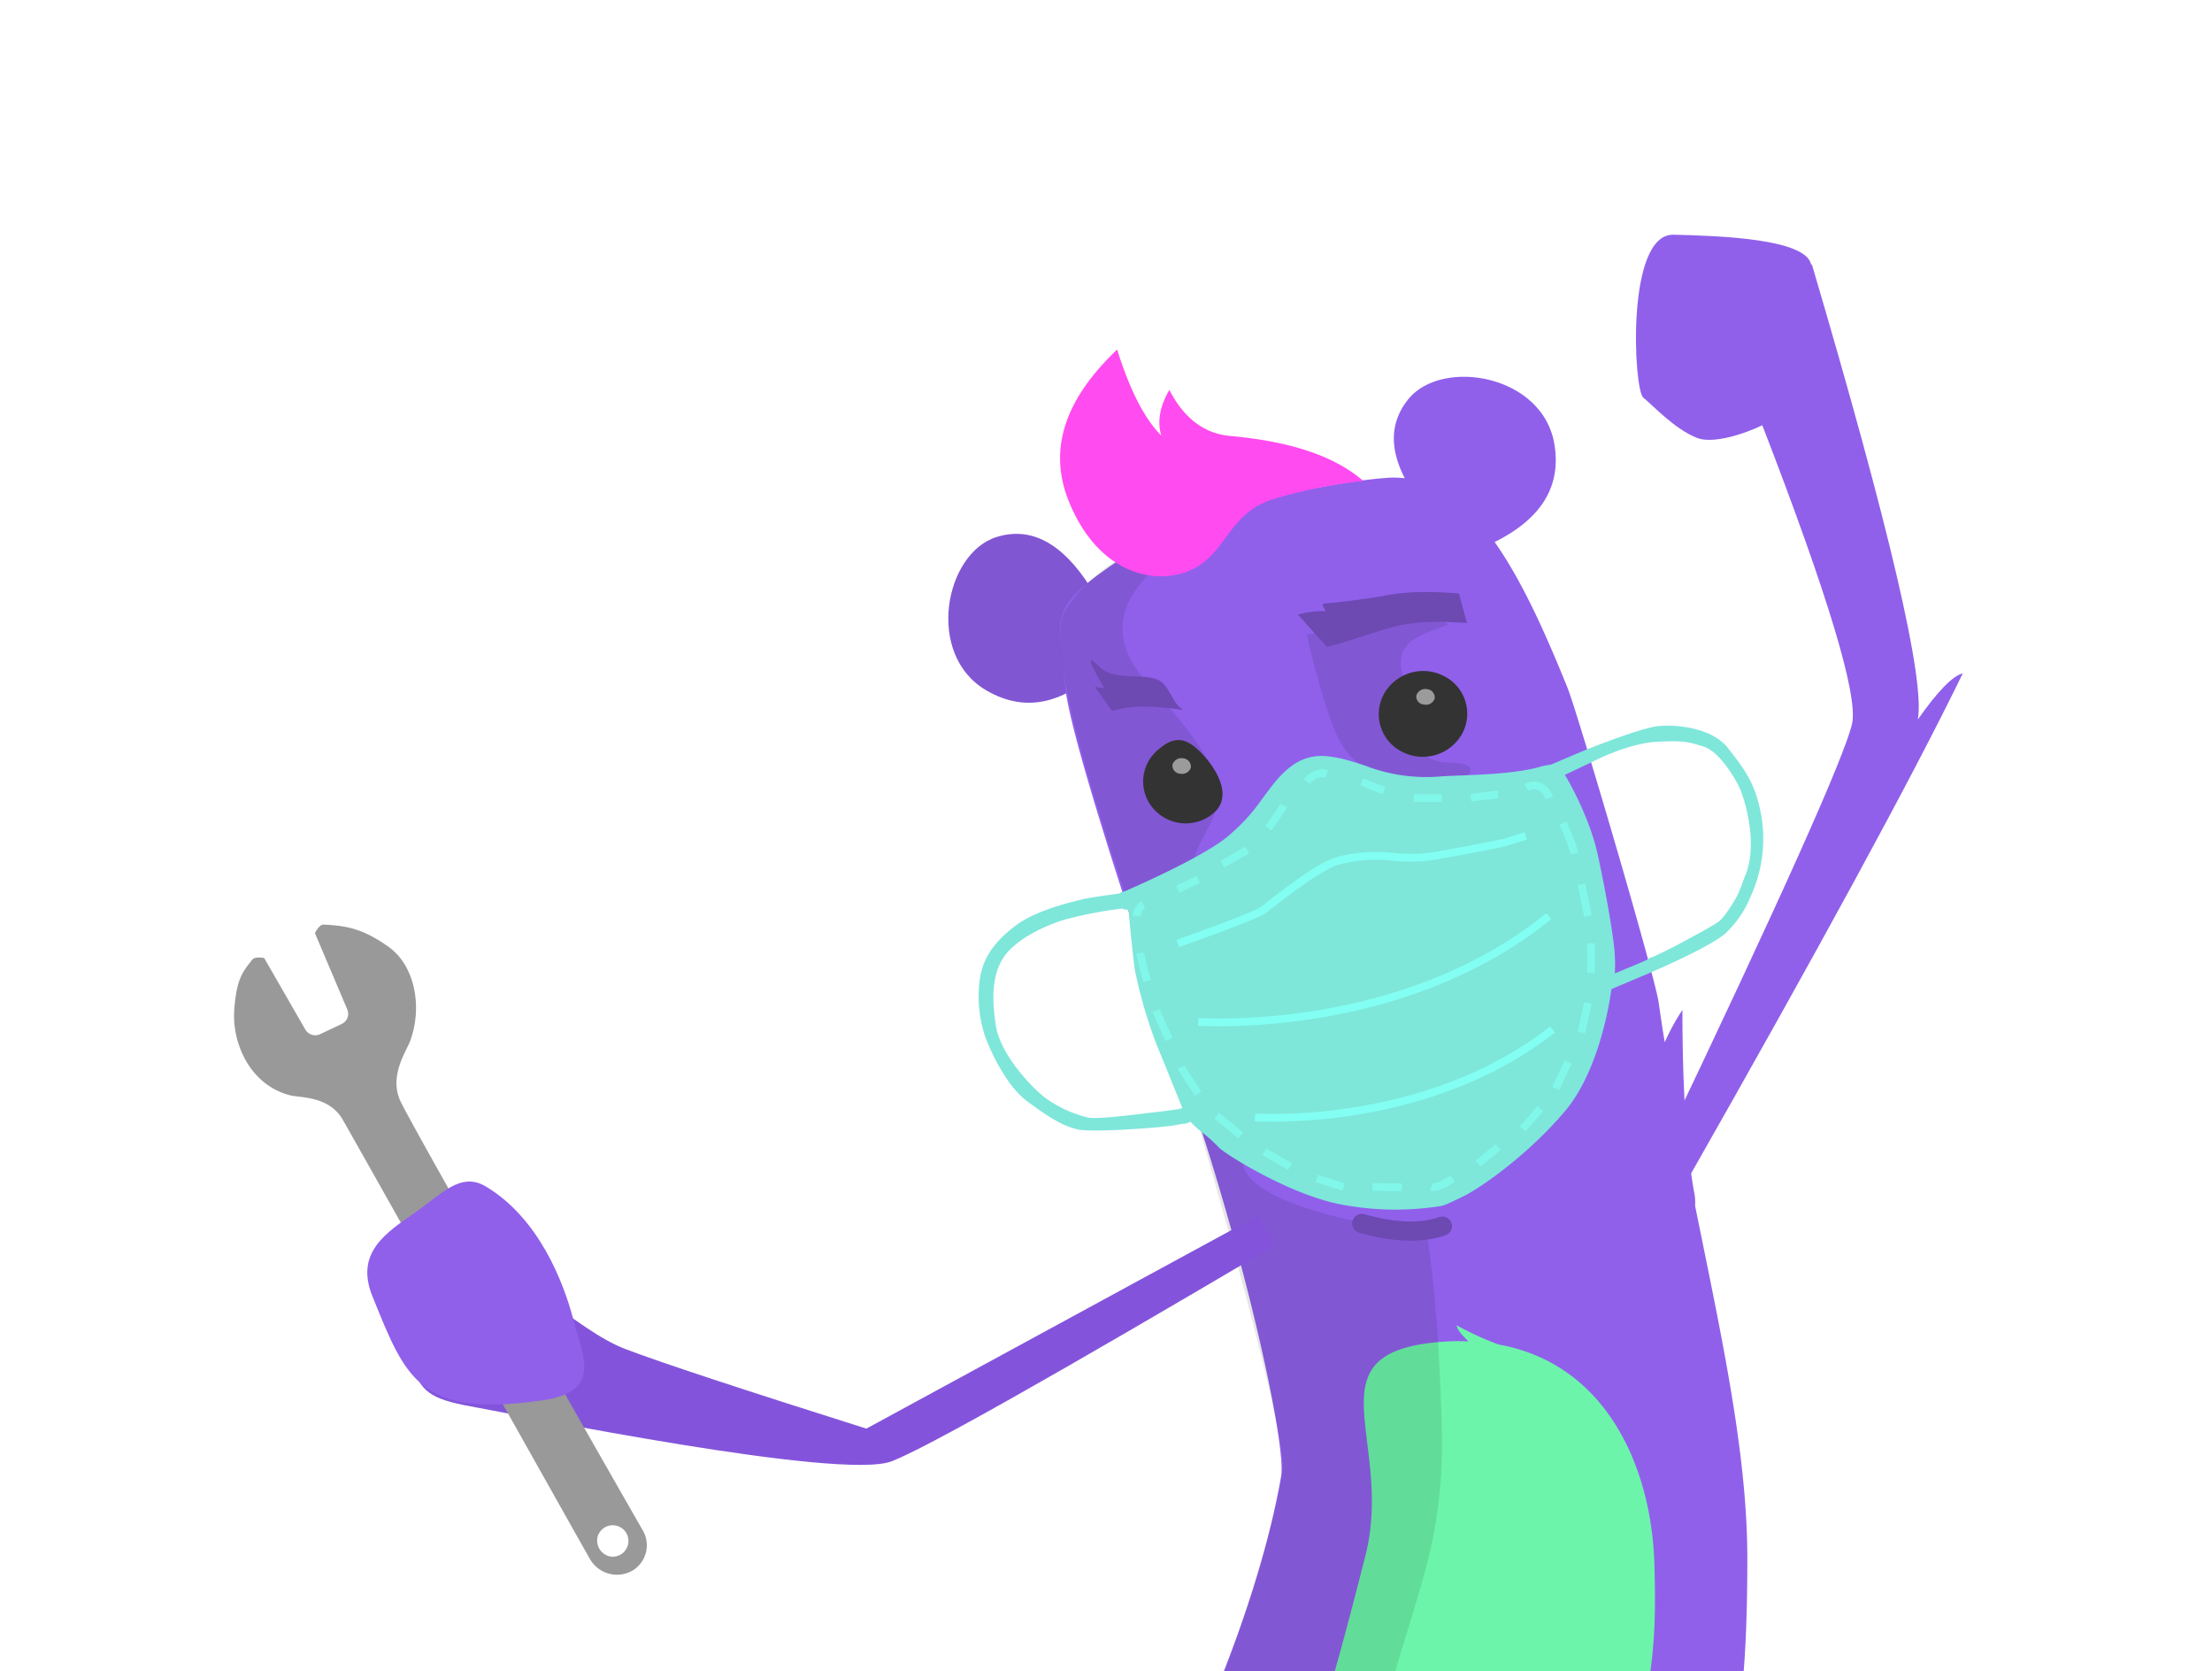 <svg id="Layer_1" data-name="Layer 1" xmlns="http://www.w3.org/2000/svg" viewBox="0 0 576 435"><defs><style>.cls-1{fill:#8156d3;}.cls-1,.cls-10,.cls-11,.cls-2,.cls-3,.cls-4,.cls-5,.cls-6,.cls-7,.cls-9{fill-rule:evenodd;}.cls-2{fill:#9060eb;}.cls-3{fill:#6cf5aa;}.cls-4{fill-opacity:0.1;}.cls-5{fill:#333;}.cls-6{fill:#9b9b9b;}.cls-7{fill:#6d49b2;}.cls-8{fill:none;stroke:#6d49b2;stroke-linecap:round;stroke-linejoin:round;stroke-width:5px;}.cls-9{fill:#8354db;}.cls-10{fill:#999;}.cls-11{fill:#ff4bef;}.cls-12{fill:#82fff2;}.cls-13{opacity:0.1;}.cls-13,.cls-15{isolation:isolate;}.cls-14{fill:#640000;}.cls-15{opacity:0.67;}</style></defs><title>hpe-dev-grommet-gremlin-rockin-static-face-mask</title><path id="ear-right" class="cls-1" d="M283.9,152.8l5.1,18.7c-10.8,11.7-21.6,14.4-32.2,8.2-15.9-9.3-10.8-35.7,2.7-39.9C268.4,137,276.6,141.3,283.9,152.8Z"/><path id="body" class="cls-2" d="M433.5,271.3a58.16,58.16,0,0,1,4.6-8.4c0,20.1,1,35.9,3,47.2a13.4,13.4,0,0,1,.3,3.8c6.9,34.1,13.6,64.4,13.6,91.8,0,13.2-.4,23.9-1.2,32.3H317.5c9.7-24.1,14-41.8,16.1-53.7,1.2-6.9-6.4-44.2-19.1-84.9-4.4-14.2-35.2-102.2-37.1-120.4s-4.4-20.3,11.1-31.2c22.1-15.5,56.7-22.2,72.6-23.4a24.44,24.44,0,0,1,4.7.1c-4-7.8-3.8-14.5.7-20.3,8.5-11.1,34.9-6.9,38.2,11.1,2,11.1-3.2,19.7-15.5,25.8,7.2,10.2,13.3,23.9,19,38,2.6,6.5,22.5,74,23.7,81.8C432.4,264.3,432.9,267.9,433.5,271.3Z"/><path id="belly" class="cls-3" d="M382.4,349.2c-1.9-1.8-3-3.2-3.1-4.2a78.54,78.54,0,0,0,10.9,5c28,5,39.9,31.8,40.6,57.3.4,13.4,0,20.6-1.3,29.7H347c2.2-7.5,5-18.1,8.5-31.8,7.9-30.8-16-53.9,21.5-56A48.6,48.6,0,0,1,382.4,349.2Z"/><path id="shadow" class="cls-4" d="M325.4,133c-31.9,14.3-40.7,29.3-26.6,44.8,21.6,23.6,20.6,29.2,15,39.2s-8.5,27.2,4,29.2c10,12.6,28.7,34.8,10.1,49.4s28.4,24.6,43.5,24.6c3.3,19.8,4.1,49,4.1,55.3,0,25.3-6,37.8-13,62.5H317.9c7.9-21.6,16.1-48.7,16.1-56.9,0-14.1-28.1-111.3-35.1-131.4s-28.1-80-21.6-90.6C284.9,146.7,301,138,325.4,133Zm14.9,32.2c24.5-3.7,36.7-4.5,36.7-2.5-6.5,2.5-14.6,4-11.6,13.6-7.2,4.4.6,22.2,11.6,22.2,15.6,0-3.1,11.6-14.6,5.6s-13.5-9.1-17.1-20.2C343,176.5,341.3,170.2,340.3,165.2Z"/><g id="nose"><path class="cls-5" d="M347.1,206c3.2,2.5-.4,13.6-6.4,15.1s-16.4-6.8-11.4-11S343.9,203.5,347.1,206Z"/><path id="highlight" class="cls-6" d="M338.5,209.3c-.1-.5,1.4-1.1,3.3-1.4s3.6-.1,3.7.3-1.4,1.1-3.3,1.4S338.6,209.8,338.5,209.3Z"/></g><g id="eye-left"><path id="eyeball" class="cls-5" d="M365.3,195.8a10.94,10.94,0,0,1-5-15,11.7,11.7,0,0,1,15.5-4.9,10.94,10.94,0,0,1,5,15A11.73,11.73,0,0,1,365.3,195.8Z"/><path class="cls-6" d="M368.8,181.1a2.44,2.44,0,0,1,2.8-1.7,2.2,2.2,0,0,1,2,2.4,2.38,2.38,0,0,1-2.8,1.6A2.11,2.11,0,0,1,368.8,181.1Z"/></g><g id="eye-right"><path class="cls-5" d="M300.7,210.9a10.72,10.72,0,0,1,.5-15.4c4.5-4.1,7.6-3.7,11.8.7s7.7,11.1,3.3,15.2A11.14,11.14,0,0,1,300.7,210.9Z"/><path class="cls-6" d="M305.3,199.1a2.44,2.44,0,0,1,2.8-1.7,2.2,2.2,0,0,1,2,2.4,2.38,2.38,0,0,1-2.8,1.6A2.11,2.11,0,0,1,305.3,199.1Z"/></g><path id="eyebrow-left" class="cls-7" d="M382,162.2c-8.4-.6-14.5-.4-20.3,1.3s-12.6,4.1-16.2,4.9L338,160a23.54,23.54,0,0,1,7-.9c.7,0-1.6-1.9.1-2,2.9-.2,12.4-1.4,15.2-2,6.6-1.3,13.3-1.1,19.6-.6Z"/><path id="eyebrow-right" class="cls-7" d="M308,184.8c-9.3-1.3-14-1.1-18.4.3l-4.5-6.3,2.5.4c-4.2-7.1-4.7-9-1.5-5.8,4.7,4.8,14,.6,17.3,5.1C305.6,181.5,305.6,183,308,184.8Z"/><path id="chin" class="cls-8" d="M354.6,318.5c8.5,2.4,15.5,2.6,21,.7"/><path id="arm-left" class="cls-2" d="M458.9,110.7c-4.9,2.4-13,4.9-17,3.3-6-2.4-11.5-8.5-14-10.5s-4.6-42.7,7.9-42.4,34.3,1.1,35.8,7.7V69l.2-.2c20.3,68.8,29.5,108.2,27.6,118.5q7.8-11.1,11.7-12Q491.3,216,438.3,309.1l-6.7-7.8q47.85-100.2,50.7-113Q484.55,177.05,458.9,110.7Z"/><g id="arm-right"><path id="arm" class="cls-9" d="M327.5,316.5l4.8,7.5q-86.85,51.3-100.1,56.4c-13.2,5.1-97.5-12.1-108.1-14s-14.2-3.3-16.6-10.4,8.5-16.9,18.2-22,23.5,12,37.2,17.2q13.8,5.25,62.7,20.7Z"/><path id="wrench" class="cls-10" d="M89.2,291.4c-3.6-6.2-11.3-5.6-13.8-6.3-10.7-2.9-15-14-14.4-22.2s2.2-9.9,4.7-13.1c.4-.5,1.5-.7,3.1-.4L79.5,268a3,3,0,0,0,3.9,1.2l5.5-2.6a2.93,2.93,0,0,0,1.5-3.9L82,242.9c.8-1.5,1.6-2.3,2.4-2.2,6,.3,10.2,1.1,16.8,5.8,7,5,8.8,15.9,5.6,24.5-1,2.7-5.5,9-2.6,15.5s61.5,109,63.3,112.1a7.7,7.7,0,0,1-2.7,10.2,8.11,8.11,0,0,1-11.2-3C151.1,401.5,92.8,297.6,89.2,291.4Zm69.3,113.7a4.09,4.09,0,1,0-2.9-5A4.27,4.27,0,0,0,158.5,405.1Z"/><path id="fist" class="cls-2" d="M126.4,308.8c14,8.3,20.4,25.2,22.9,34.7s7.5,18.7-7.8,21c-32.2,4.7-35.8-5.5-44.5-27-4.7-11.5,3.7-16.7,11.3-22C114.9,310.9,119.9,305,126.4,308.8Z"/></g><path id="hair" class="cls-11" d="M332,129.8c-12.2,3.6-12.2,13.7-21.3,18.3s-24.7,1.8-32.5-17.9C273,117,277.2,104,290.9,91c3.3,10.5,7.1,18,11.5,22.4-1.1-3.6-.4-7.6,2.1-11.9q5.7,11.1,15.9,12c15.6,1.4,27.1,5.2,34.6,11.7A130,130,0,0,0,332,129.8Z"/><g id="WcNSwx.tif"><path class="cls-12" d="M458.7,212.7c-1.5-8.8-4.5-12.5-8.7-17.9s-13.4-6.2-18-5.8-18.3,5.9-18.8,6.1c-1,.4-9.2,3.9-9.2,3.9l-2.2.4c-7.9,2.4-19.9,2.3-26.4,2.7a44,44,0,0,1-19.7-2.7c-8.3-2.9-11.8-2.8-13.9-2.4s-5.5,1.4-9.7,6.5-5.4,8.2-12.1,14-27.3,14.6-27.3,14.6-.9.1-1.2.5c0,0-8.2,1.1-9.6,1.5s-11.7,2.5-17.5,6.9-8.8,8.8-9.4,15.1a33.42,33.42,0,0,0,1.3,13c.6,2.1,5,13,11.2,17.6s9.4,6.4,13.1,7.3,21.9-.5,24.8-1l2.9-.5c.4.2,1.7-.5,1.7-.5a24.38,24.38,0,0,0,2.8,2.6,42.16,42.16,0,0,1,4.7,4.2c1.4,1.5,17.6,11.8,31,14.6a75.68,75.68,0,0,0,26.4.6c1.2-.2,1.9-.5,6.2-2.6s16.5-10.5,26.3-22,12.2-31.9,12.2-31.9l.9-.4c.9-.4,10.3-4.3,10.6-4.5,0,0,15.3-6.6,18.6-10a27,27,0,0,0,6.1-9.1A36,36,0,0,0,458.7,212.7Zm-151.6,76s-3.2.5-6.9.9-14.5,1.9-17,1.3a32,32,0,0,1-11.4-5.4c-3.6-2.9-11.4-11.2-12.5-18.6s-1.2-14.8,3.7-19.7,13.4-7.7,15.4-8.1a102.3,102.3,0,0,1,14-2.6v0c0,.5,1.5,0,1.5.6s1.1,11.8,1.6,15.3a122.34,122.34,0,0,0,5.7,19.6c2.2,5.3,6.7,16.5,6.7,16.5a1.72,1.72,0,0,0-.8.2Zm147.2-60.4s-1.2,3.4-1.9,4.8-3.2,5.4-4.6,6.6-8.3,4.8-10.1,5.8c-1.4.8-5.9,3-7.7,3.8-.2-.2-.4.1-.8.4s-8.7,3.7-8.7,3.7a43.24,43.24,0,0,0,0-4.5c-.1-3.7-2.2-16.2-4.5-26.6s-8.5-20.6-8.5-20.6l7.4-3.5h0l.6-.3s8.6-4.4,15.9-4.8,8.4.1,12.1,1.2,7.4,6.7,9.2,10.2C454.4,207.8,458,220.1,454.3,228.3Z"/><g class="cls-13"><path class="cls-14" d="M458.7,212.7c-1.5-8.8-4.5-12.5-8.7-17.9s-13.4-6.2-18-5.8-18.3,5.9-18.8,6.1c-1,.4-9.2,3.9-9.2,3.9l-2.2.4c-7.9,2.4-19.9,2.3-26.4,2.7a44,44,0,0,1-19.7-2.7c-8.3-2.9-11.8-2.8-13.9-2.4s-5.5,1.4-9.7,6.5-5.4,8.2-12.1,14-27.3,14.6-27.3,14.6-.9.1-1.2.5c0,0-8.2,1.1-9.6,1.5s-11.7,2.5-17.5,6.9-8.8,8.8-9.4,15.1a33.42,33.42,0,0,0,1.3,13c.6,2.1,5,13,11.2,17.6s9.4,6.4,13.1,7.3,21.9-.5,24.8-1l2.9-.5c.4.2,1.7-.5,1.7-.5a24.38,24.38,0,0,0,2.8,2.6,42.16,42.16,0,0,1,4.7,4.2c1.4,1.5,17.6,11.8,31,14.6a75.68,75.68,0,0,0,26.4.6c1.2-.2,1.9-.5,6.2-2.6s16.5-10.5,26.3-22,12.2-31.9,12.2-31.9l.9-.4c.9-.4,10.3-4.3,10.6-4.5,0,0,15.3-6.6,18.6-10a27,27,0,0,0,6.1-9.1A36,36,0,0,0,458.7,212.7Zm-151.6,76s-3.2.5-6.9.9-14.5,1.9-17,1.3a32,32,0,0,1-11.4-5.4c-3.6-2.9-11.4-11.2-12.5-18.6s-1.2-14.8,3.7-19.7,13.4-7.7,15.4-8.1a102.3,102.3,0,0,1,14-2.6v0c0,.5,1.5,0,1.5.6s1.1,11.8,1.6,15.3a122.34,122.34,0,0,0,5.7,19.6c2.2,5.3,6.7,16.5,6.7,16.5a1.72,1.72,0,0,0-.8.2Zm147.2-60.4s-1.2,3.4-1.9,4.8-3.2,5.4-4.6,6.6-8.3,4.8-10.1,5.8c-1.4.8-5.9,3-7.7,3.8-.2-.2-.4.1-.8.4s-8.7,3.7-8.7,3.7a43.24,43.24,0,0,0,0-4.5c-.1-3.7-2.2-16.2-4.5-26.6s-8.5-20.6-8.5-20.6l7.4-3.5h0l.6-.3s8.6-4.4,15.9-4.8,8.4.1,12.1,1.2,7.4,6.7,9.2,10.2C454.4,207.8,458,220.1,454.3,228.3Z"/></g><path class="cls-12" d="M307,246.54l-.66-1.88c7.94-2.8,20.34-7.38,21.94-8.56l1.42-1.1c4-3.15,13.52-10.51,18.3-11.86a38.58,38.58,0,0,1,11.34-1.34H360c.55,0,1.28.07,2.21.16a40.1,40.1,0,0,0,11.22-.15c6.7-1.15,17.22-3.21,18.21-3.48s5.19-1.63,5.37-1.69l.58,1.92s-4.29,1.29-5.35,1.68c-1.23.34-12,2.43-18.47,3.55A42.43,42.43,0,0,1,362,224c-.87-.08-1.55-.15-2-.15h-.64a36.81,36.81,0,0,0-10.79,1.26c-4.4,1.25-14,8.71-17.62,11.52-.62.49-1.12.88-1.45,1.12C327.14,239.44,309.08,245.82,307,246.54Z"/><path class="cls-12" d="M317.69,267.15c-3.58,0-5.67-.15-5.77-.15l.16-2c.51,0,52.46,3.7,90.59-27.28l1.26,1.56C372.72,264.63,332.47,267.15,317.69,267.15Z"/><path class="cls-12" d="M331.55,292c-3,0-4.74-.13-4.83-.13l.16-2c.43,0,44,3.06,76.8-22.69l1.24,1.58C378,289.93,344,292,331.55,292Z"/><g class="cls-15"><path class="cls-12" d="M297,238.55l-2-.09c0-.12.15-2.8,2.25-3.85l.9,1.78C297.1,236.92,297,238.53,297,238.55Z"/></g><g class="cls-15"><rect class="cls-12" x="306.4" y="229.2" width="5.9" height="2" transform="translate(-69.78 159.83) rotate(-26.14)"/></g><g class="cls-15"><rect class="cls-12" x="317.81" y="222.15" width="7.48" height="2" transform="translate(-68.3 188.42) rotate(-29.67)"/></g><g class="cls-15"><path class="cls-12" d="M331,216.2l-1.6-1.2a69.12,69.12,0,0,0,4-5.71l1.82.82A71.39,71.39,0,0,1,331,216.2Z"/></g><g class="cls-15"><path class="cls-12" d="M341.1,204.1l-1.6-1.2c.11-.15,2.79-3.69,6.35-2.34l-.7,1.88C343,201.62,341.12,204.07,341.1,204.1Z"/></g><g class="cls-15"><path class="cls-12" d="M360.1,206.75c-1.93-.6-5.74-2.26-5.9-2.33l.8-1.84s3.87,1.69,5.7,2.27Z"/></g><g class="cls-15"><path class="cls-12" d="M372.57,208.74c-2.11,0-4.25,0-4.39,0l0-2s5,.1,7.24,0l.08,2C374.75,208.73,373.67,208.74,372.57,208.74Z"/></g><g class="cls-15"><rect class="cls-12" x="382.97" y="206.25" width="7.16" height="2" transform="translate(-23.03 50.34) rotate(-7.24)"/></g><g class="cls-15"><path class="cls-12" d="M402.48,208.08a4,4,0,0,0-2.22-2.53,3.19,3.19,0,0,0-2.34.3l-1-1.7a5.17,5.17,0,0,1,4-.5,5.89,5.89,0,0,1,3.45,3.67Z"/></g><g class="cls-15"><path class="cls-12" d="M409,222.37a47.42,47.42,0,0,0-2.92-7.65l1.82-.84c.11.23,2.66,5.75,3.08,8.15Z"/></g><g class="cls-15"><rect class="cls-12" x="411.65" y="230.11" width="2" height="8.47" transform="translate(-38.64 87.59) rotate(-11.58)"/></g><g class="cls-15"><rect class="cls-12" x="413.3" y="245.6" width="2" height="7.7"/></g><g class="cls-15"><rect class="cls-12" x="408.71" y="263.95" width="7.89" height="2" transform="translate(64.9 610.7) rotate(-77.54)"/></g><g class="cls-15"><rect class="cls-12" x="402.93" y="278.95" width="7.65" height="2" transform="translate(-21.32 526.07) rotate(-64.44)"/></g><g class="cls-15"><rect class="cls-12" x="395.29" y="290.25" width="7.02" height="2" transform="translate(-82.57 401.49) rotate(-49.04)"/></g><g class="cls-15"><rect class="cls-12" x="384.13" y="299.75" width="6.75" height="2" transform="translate(-102.78 316.12) rotate(-39.61)"/></g><g class="cls-15"><path class="cls-12" d="M373.11,310.06a2.43,2.43,0,0,1-.73-.11l.64-1.9c.55.17,2.81-.82,4.73-2.09l1.1,1.67C377.66,308.42,375,310.06,373.11,310.06Z"/></g><g class="cls-15"><rect class="cls-12" x="360.25" y="305.2" width="2" height="7.7" transform="translate(47.55 666.27) rotate(-89.26)"/></g><g class="cls-15"><rect class="cls-12" x="345.4" y="304.23" width="2" height="7.34" transform="translate(-51.2 546.04) rotate(-72.55)"/></g><g class="cls-15"><path class="cls-12" d="M335.39,304.56c-.05,0-5.8-3.4-6.68-3.89l1-1.74c.89.5,6.48,3.77,6.72,3.91Z"/></g><g class="cls-15"><path class="cls-12" d="M322.46,296.37c-2.36-2-6-5-6.26-5.17l1.2-1.6c.41.31,5.73,4.73,6.34,5.23Z"/></g><g class="cls-15"><path class="cls-12" d="M311.17,285.26c-1-1.46-4.19-6.26-4.51-7.11l1.88-.7c.2.5,2.34,3.79,4.29,6.69Z"/></g><g class="cls-15"><path class="cls-12" d="M303.49,271c-.3-.65-2.93-6.39-3.34-7.6l1.9-.64c.31.94,2.46,5.66,3.26,7.4Z"/></g><g class="cls-15"><path class="cls-12" d="M297.74,255.68a72.87,72.87,0,0,1-1.83-7.47l2-.22a72.67,72.67,0,0,0,1.77,7.13Z"/></g></g></svg>